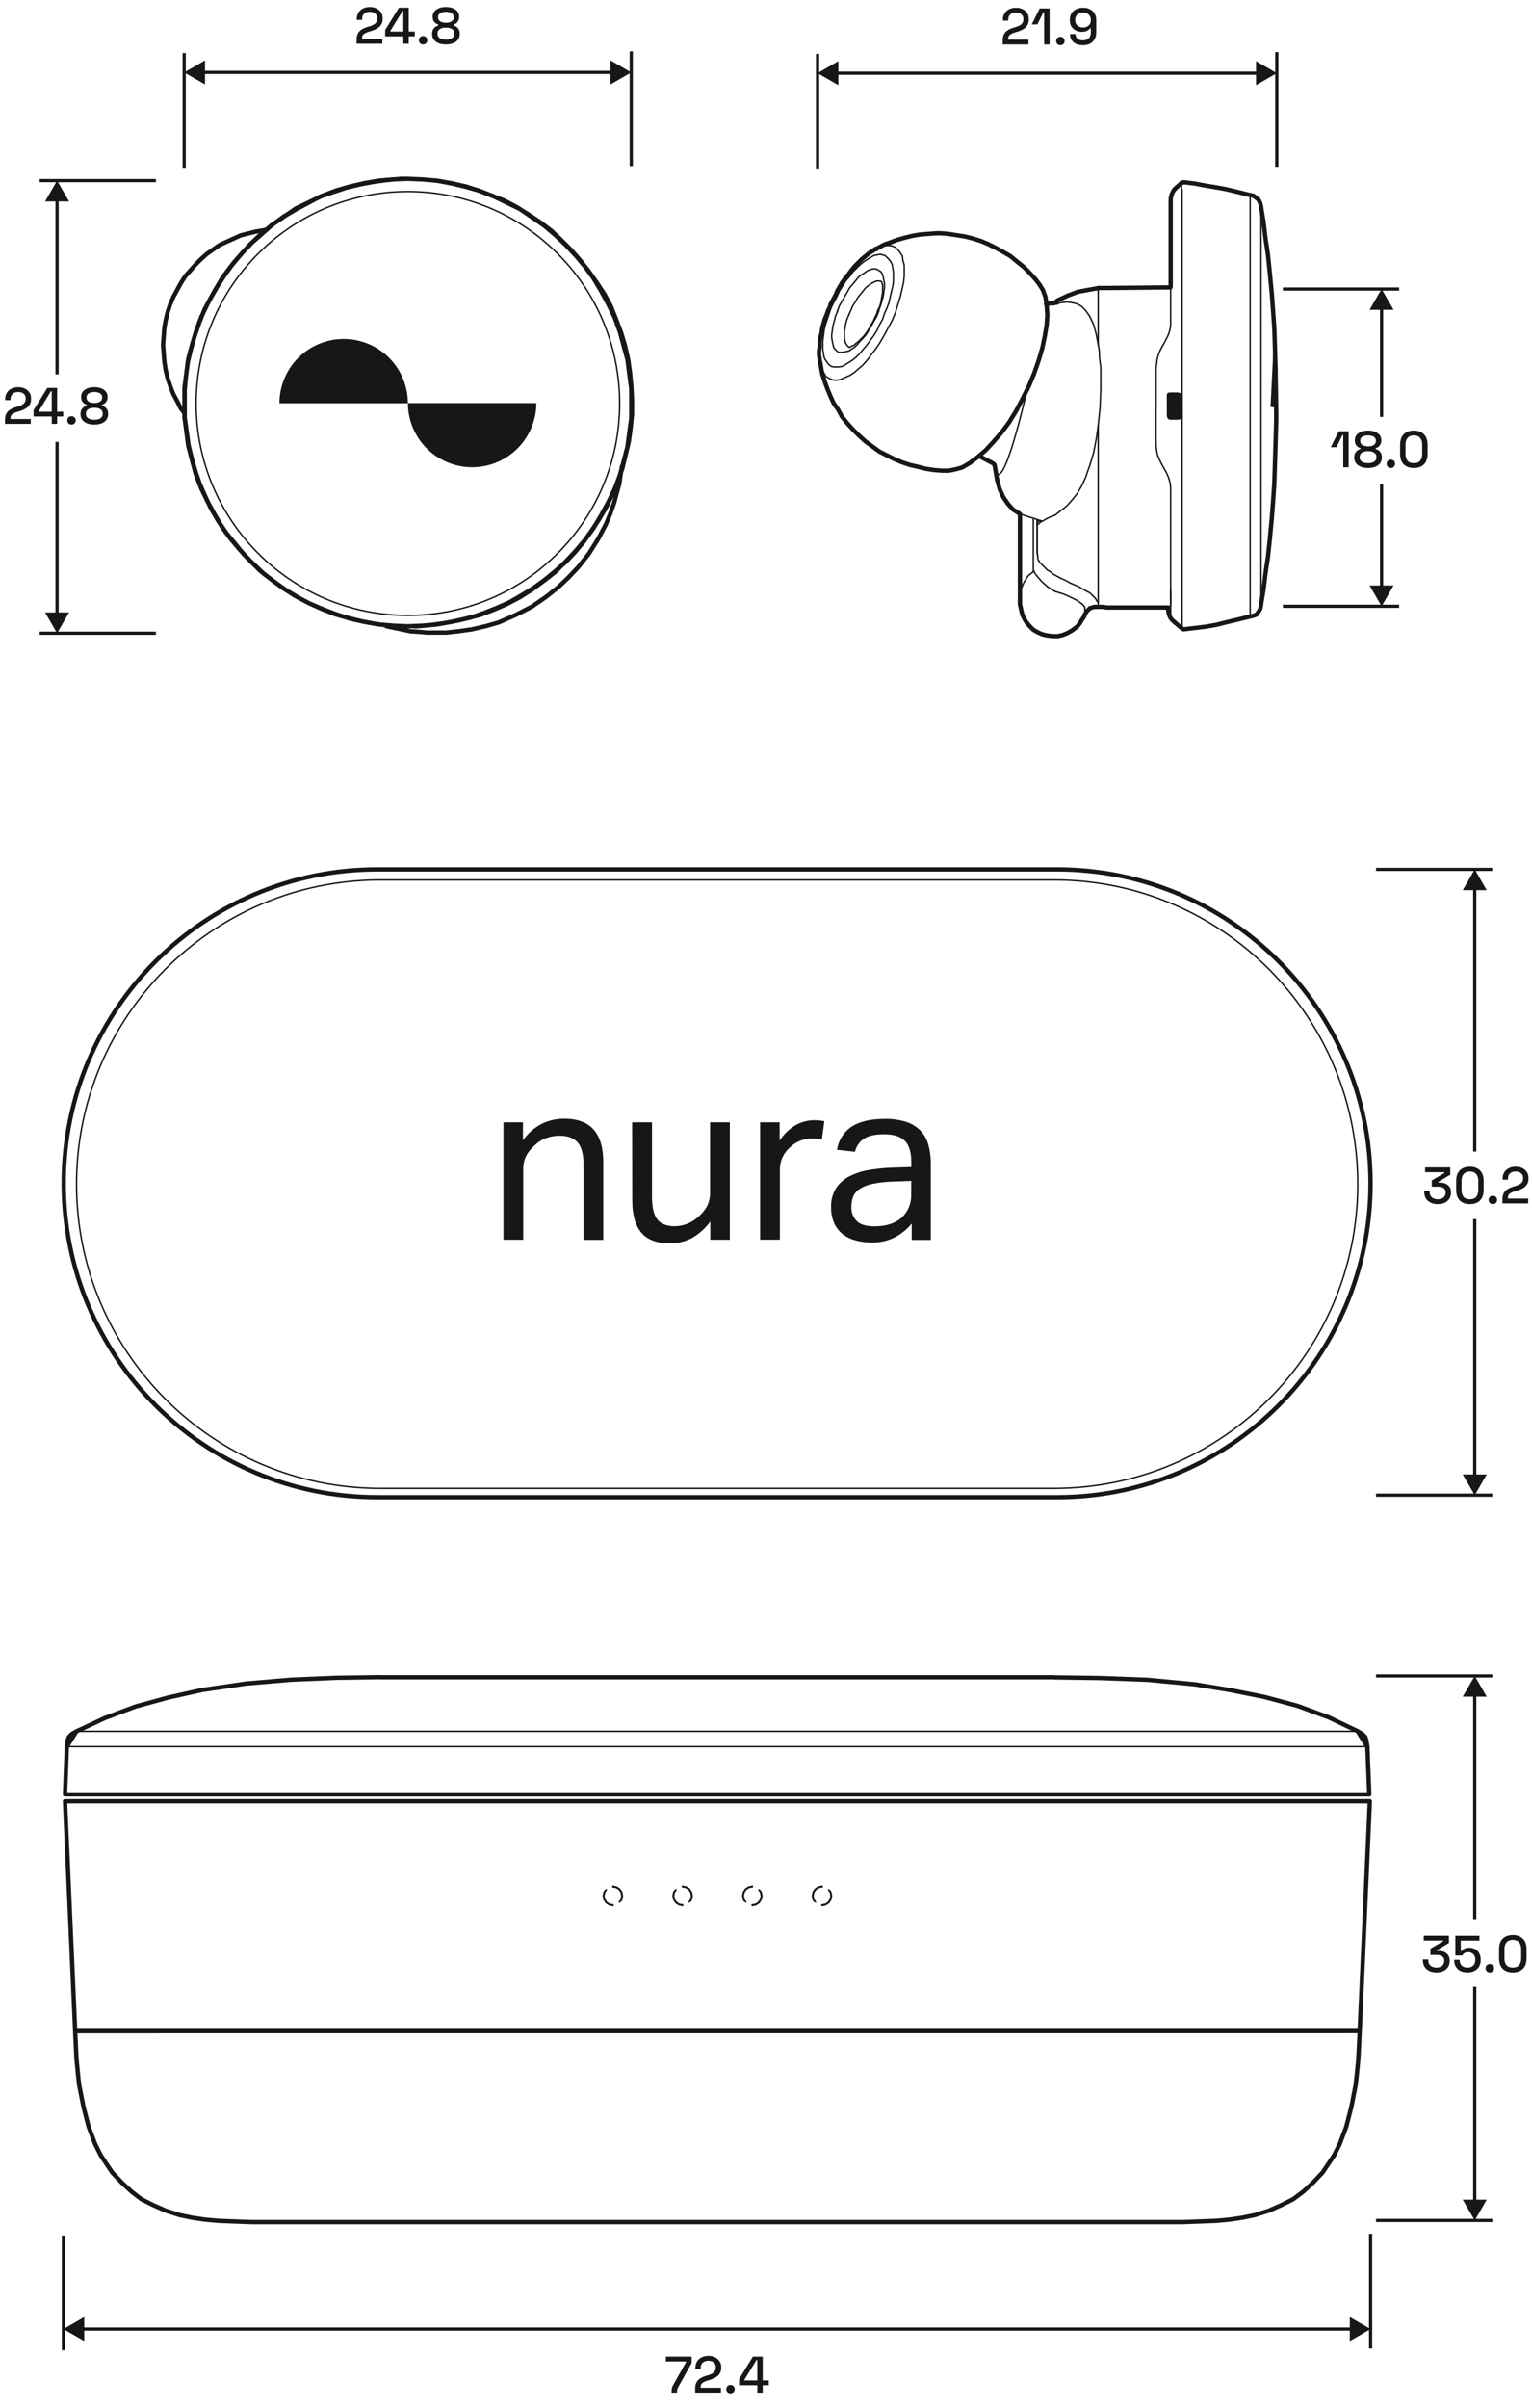 <svg fill="none" height="749" viewBox="0 0 477 749" width="477" xmlns="http://www.w3.org/2000/svg"><path d="m329.07 270.449h-211.58c-53.936 0-97.66 43.724-97.66 97.66v.01c0 53.936 43.724 97.66 97.66 97.66h211.58c53.936 0 97.66-43.724 97.66-97.66v-.01c0-53.936-43.724-97.66-97.66-97.66z" stroke="#171717" stroke-linecap="round" stroke-linejoin="round" stroke-width="1.35"/><path d="m328.11 273.72h-209.64c-52.268 0-94.64 42.371-94.64 94.64v.01c0 52.268 42.372 94.64 94.64 94.64h209.64c52.268 0 94.64-42.372 94.64-94.64v-.01c0-52.269-42.372-94.64-94.64-94.64z" stroke="#171717" stroke-linecap="round" stroke-linejoin="round" stroke-width=".45"/><path d="m156.76 349.13h6.07v5.58c1.531-2.178 3.57-3.949 5.94-5.16 2.138-1.025 4.479-1.554 6.85-1.55 4.153 0 7.227 1.13 9.22 3.39s2.993 5.593 3 10v24.31h-6.14v-23.15c0-3.387-.613-5.777-1.84-7.17-1.22-1.39-3.11-2.08-5.65-2.08-1.383.001-2.756.238-4.06.7-1.363.484-2.605 1.259-3.64 2.27-1.087.923-1.998 2.034-2.69 3.28-.661 1.401-.973 2.942-.91 4.49v21.62h-6.15z" fill="#171717"/><path d="m196.82 349.13h6.18v23c0 3.4.553 5.803 1.66 7.21s2.91 2.113 5.41 2.12c2.762-.019 5.413-1.092 7.41-3 1.089-.92 2.001-2.032 2.69-3.28.665-1.401.98-2.941.92-4.49v-21.56h6.15v36.53h-6.08v-5.66c-1.531 2.121-3.507 3.883-5.79 5.16-2.075 1.079-4.381 1.635-6.72 1.62-4.14 0-7.14-1.12-9-3.36s-2.79-5.593-2.79-10.06z" fill="#171717"/><path d="m236.67 349.13h6.08v5.65c1.234-1.894 2.878-3.487 4.81-4.66 1.769-1.066 3.795-1.629 5.86-1.63 1.09-.014 2.178.08 3.25.28l-.78 5.73c-.47-.09-.94-.18-1.41-.25-.513-.072-1.032-.105-1.55-.1-1.182.008-2.354.211-3.47.6-1.231.433-2.361 1.114-3.32 2-1.012.863-1.842 1.921-2.44 3.109-.606 1.281-.907 2.684-.88 4.101v21.69h-6.15z" fill="#171717"/><path d="m283.88 380.64c-1.399 1.674-3.094 3.078-5 4.139-2.327 1.223-4.933 1.82-7.56 1.731-1.706.014-3.406-.212-5.05-.671-1.456-.385-2.818-1.066-4-2-1.116-.926-2-2.1-2.58-3.43-.641-1.517-.954-3.153-.92-4.8-.098-2.14.456-4.261 1.59-6.08 1.073-1.569 2.533-2.833 4.24-3.67 1.89-.94 3.914-1.584 6-1.909 2.269-.383 4.561-.62 6.86-.711l6.29-.21v-1.41c0-3.113-.667-5.353-2-6.72-1.32-1.36-3.46-2.049-6.43-2.049s-5.07.489-6.43 1.449c-1.358.957-2.316 2.382-2.69 4l-5.58-.629c.218-1.488.754-2.912 1.57-4.174.816-1.263 1.893-2.336 3.16-3.147 2.5-1.533 5.893-2.296 10.18-2.29 2.264-.053 4.521.268 6.68.951 1.664.545 3.175 1.477 4.41 2.72 1.164 1.234 2.003 2.74 2.44 4.379.518 1.913.767 3.889.74 5.871v23.739h-5.93zm-.14-13.281-5.87.211c-2.091.048-4.172.285-6.22.709-1.386.273-2.713.787-3.92 1.52-.904.564-1.618 1.386-2.05 2.36-.416 1.033-.62 2.138-.6 3.25-.037.811.092 1.621.377 2.381.285.759.722 1.453 1.283 2.039 1.11 1.11 2.93 1.66 5.48 1.66 3.63 0 6.45-.89 8.48-2.68 1.01-.928 1.803-2.069 2.322-3.339.518-1.271.75-2.64.678-4.011z" fill="#171717"/><path d="m118.44 521.76h209.69m95.22 110.06-.4 8.51-.79 7.92-1.39 7.13-1.58 6.14-2 5.339-1.78 3.571-2 3-1.59 2.369-3 3.17-3 2.771-3.17 2.38-3.56 1.78-4 1.78-4.36 1.39-3.76.789-4 .601-4.16.389-4.95.2-5.54.201h-289.99l-5.74-.201-4.75-.2-4.16-.389-4-.601-3.76-.789-4.36-1.39-4-1.78-3.56-1.78-3.05-2.35-3-2.77-3-3.17-1.59-2.37-2-3-1.78-3.57-2-5.341-1.58-6.14-1.41-7.129-.79-7.921-.4-8.51zm0 0 3.16-71.48h-406.27l3.16 71.48zm-304.95-110.091-13.66.201-14.06.59-14 1.19-13.67 2-10.7 2.389-10.1 2.771-9.5 3.56-8.91 4.16m0 0-1.39.79-1 1-.41 1.38-.2 1.58zm399 0-9.11-4.361-9.7-3.56-10.3-2.769-10.89-2.181-10.89-1.779-14.65-1.391-14.68-.549-14.45-.201m-307.3 21.341-.59 15.05h406.09l-.59-15.05m-.03.2-.2-1.58-.39-1.39-1-1-1.39-.79z" stroke="#171717" stroke-linecap="round" stroke-linejoin="round" stroke-width="1.35"/><path d="m234.23 592.58v.1.08" stroke="#171717" stroke-dasharray="6.48 3.24" stroke-linecap="round" stroke-linejoin="round" stroke-width=".45"/><path d="m234.23 586.97v-.1-.08" stroke="#171717" stroke-dasharray="6.48 3.24" stroke-linecap="round" stroke-linejoin="round" stroke-width=".45"/><path d="m212.53 592.58v.1.08" stroke="#171717" stroke-dasharray="6.48 3.24" stroke-linecap="round" stroke-linejoin="round" stroke-width=".45"/><path d="m212.53 586.97v-.1-.08" stroke="#171717" stroke-dasharray="6.48 3.24" stroke-linecap="round" stroke-linejoin="round" stroke-width=".45"/><path d="m190.83 592.58v.1.08" stroke="#171717" stroke-dasharray="6.48 3.24" stroke-linecap="round" stroke-linejoin="round" stroke-width=".45"/><path d="m190.83 586.97v-.1-.08" stroke="#171717" stroke-dasharray="6.48 3.24" stroke-linecap="round" stroke-linejoin="round" stroke-width=".45"/><path d="m255.94 592.58v.1.08" stroke="#171717" stroke-dasharray="6.48 3.24" stroke-linecap="round" stroke-linejoin="round" stroke-width=".45"/><path d="m255.94 586.97v-.1-.08" stroke="#171717" stroke-dasharray="6.48 3.24" stroke-linecap="round" stroke-linejoin="round" stroke-width=".45"/><path d="m234.23 592.58 1.08-.21.91-.61.6-.91.22-1.07-.22-1.08-.6-.91-.91-.61-1.08-.21" stroke="#171717" stroke-dasharray="6.48 3.24" stroke-linecap="round" stroke-linejoin="round" stroke-width=".45"/><path d="m234.23 586.97-1.07.21-.91.61-.61.91-.21 1.08.21 1.07.61.91.91.61 1.07.22" stroke="#171717" stroke-dasharray="6.48 3.24" stroke-linecap="round" stroke-linejoin="round" stroke-width=".45"/><path d="m255.94 586.97-1.08.21-.91.61-.61.91-.21 1.08.21 1.07.61.91.91.61 1.08.22" stroke="#171717" stroke-dasharray="6.48 3.24" stroke-linecap="round" stroke-linejoin="round" stroke-width=".45"/><path d="m255.94 592.58 1.07-.21.91-.61.61-.91.21-1.07-.21-1.08-.61-.91-.91-.61-1.07-.21" stroke="#171717" stroke-dasharray="6.48 3.24" stroke-linecap="round" stroke-linejoin="round" stroke-width=".45"/><path d="m190.83 586.97 1.07.21.91.61.61.91.21 1.08-.21 1.07-.61.91-.91.61-1.07.22" stroke="#171717" stroke-dasharray="6.48 3.24" stroke-linecap="round" stroke-linejoin="round" stroke-width=".45"/><path d="m190.83 592.58-1.08-.21-.91-.61-.6-.91-.22-1.07.22-1.08.6-.91.91-.61 1.08-.21" stroke="#171717" stroke-dasharray="6.48 3.24" stroke-linecap="round" stroke-linejoin="round" stroke-width=".45"/><path d="m212.53 586.97 1.07.21.91.61.61.91.22 1.08-.22 1.07-.61.91-.91.61-1.07.22" stroke="#171717" stroke-dasharray="6.48 3.24" stroke-linecap="round" stroke-linejoin="round" stroke-width=".45"/><path d="m212.53 592.58-1.07-.21-.91-.61-.61-.91-.22-1.07.22-1.08.61-.91.91-.61 1.07-.21" stroke="#171717" stroke-dasharray="6.48 3.24" stroke-linecap="round" stroke-linejoin="round" stroke-width=".45"/><path d="m255.94 586.79-1.15.23-.96.64-.65.97-.23 1.14.23 1.15.65.97.96.64 1.15.23" stroke="#171717" stroke-dasharray="6.48 3.24" stroke-linecap="round" stroke-linejoin="round" stroke-width=".45"/><path d="m190.83 586.79 1.14.23.97.64.64.97.23 1.14-.23 1.15-.64.97-.97.64-1.14.23" stroke="#171717" stroke-dasharray="6.48 3.24" stroke-linecap="round" stroke-linejoin="round" stroke-width=".45"/><path d="m190.83 592.76-1.14-.23-.97-.64-.65-.98-.23-1.14.23-1.13.65-.97.97-.65 1.14-.23" stroke="#171717" stroke-dasharray="6.48 3.24" stroke-linecap="round" stroke-linejoin="round" stroke-width=".45"/><path d="m212.53 586.79 1.14.23.97.64.64.97.23 1.14-.23 1.15-.64.97-.97.64-1.14.23" stroke="#171717" stroke-dasharray="6.48 3.24" stroke-linecap="round" stroke-linejoin="round" stroke-width=".45"/><path d="m255.94 592.76 1.13-.23.97-.64.65-.98.23-1.14-.23-1.13-.64-.97-.97-.65-1.14-.23" stroke="#171717" stroke-dasharray="6.48 3.24" stroke-linecap="round" stroke-linejoin="round" stroke-width=".45"/><path d="m212.53 592.76-1.14-.23-.97-.64-.64-.98-.23-1.14.23-1.13.64-.97.97-.65 1.14-.23" stroke="#171717" stroke-dasharray="6.48 3.24" stroke-linecap="round" stroke-linejoin="round" stroke-width=".45"/><path d="m234.23 592.76 1.14-.23.97-.64.65-.98.23-1.14-.23-1.13-.65-.97-.96-.65-1.15-.23" stroke="#171717" stroke-dasharray="6.48 3.24" stroke-linecap="round" stroke-linejoin="round" stroke-width=".45"/><path d="m234.23 586.79-1.14.23-.97.64-.64.97-.23 1.14.23 1.15.64.97.97.64 1.14.23" stroke="#171717" stroke-dasharray="6.48 3.24" stroke-linecap="round" stroke-linejoin="round" stroke-width=".45"/><path d="m23.4 631.85h399.77" stroke="#171717" stroke-linecap="round" stroke-linejoin="round" stroke-width=".45"/><path d="m20.83 543.34h404.91" stroke="#171717" stroke-linecap="round" stroke-linejoin="round" stroke-width=".45"/><path d="m23.8 538.59h398.72" stroke="#171717" stroke-linecap="round" stroke-linejoin="round" stroke-width=".45"/><path d="m127.02 55.619-4.56.19-4.55.4-4.55.79-4.36 1-4.38 1.27-4.15 1.58-4.16 2-4.16 2-3.76 2.58-3.76 2.57-3.57 3-3.17 3-3.13 3.44-3 3.56-2.56 3.48-2.37 4-2.18 4-2 4.16-1.59 4.36-1.25 4.22-1.19 4.36-.6 4.55-.59 4.56v9.11l.59 4.35.6 4.56 1.19 4.55 1.18 4.36 1.59 4.15 2 4.16 2.18 4 2.37 4 2.58 3.57 3 3.56 3.16 3.37 3.17 3.16 3.57 2.78 3.76 2.77 3.76 2.37 4.16 2.18 4.16 1.78 4.15 1.59 4.36 1.38 4.36 1 4.55.8 4.55.39 4.56.2 4.55-.2 4.56-.39 4.55-.8 4.36-1 4.37-1.09 4.16-1.59 4.16-1.78 4.16-2.18 3.76-2.37 3.76-2.77 3.56-2.78 3.17-3.16 3.17-3.37 3-3.56 2.57-3.57 2.38-4 2.18-4 2-4.16 1.58-4.15 1.19-4.36 1.19-4.55.59-4.56.6-4.35v-9.11l-.6-4.56-.59-4.55-1.19-4.36-1.19-4.35-1.58-4.36-2-4.16-2.18-4-2.38-4-2.57-3.56-3-3.56-3.17-3.37-3.17-3-3.56-3-3.76-2.57-3.76-2.58-4.16-2-4.16-2-4.18-1.61-4.35-1.39-4.34-.99-4.55-.79-4.56-.4-4.55-.19h-2.18l-4.36.39-4.35.6-4.16.79-4.16 1-4.16 1.38-4 1.39-3.76 2-3.76 2-3.76 2.18-3.57 2.57-3.16 2.77-3.17 2.78-3 3.16-2.77 3.17-2.58 3.57-2.3 3.51-2.18 3.76-2 3.76-1.59 4-1.38 4-1.19 4.16-1 4.16-.56 4.27-.4 4.35v8.52l.59 4.15.6 4.36 1 4.16 1.19 4.16 1.38 4 1.78 4 1.79 3.76 2.17 3.69 2.38 3.56 2.77 3.37 2.77 3.37 3 3 3.17 3 3.33 2.55 3.58 2.53 3.57 2.18 3.76 2 4 1.78 4 1.59 4.16 1.19 4.15 1 4.16.79 4.36.59 4.35.2h1.19m-6.41-.04 3.76.79 3.76.79 3.17.2 2 .2h5.94l3.76-.4 4.16-.59 4.35-1 4.16-1.19 5.35-2.37 5-2.58 4.35-3 3.77-3 3.16-3 3.17-3.36 3.17-4 3-4.76 2.38-4.55 1.38-3.37 1.19-3.36.79-3 .79-2.77.4-3 .4-2.38m-64.77 49.74h.79l4.36-.4 4.16-.59 4.35-.79 4.16-1 4-1.39 4-1.58 4-1.78 3.76-2.18 3.57-2.18 3.56-2.57 3.37-2.78 3.16-2.77 3-3.17 2.78-3.36 2.37-3.37 2.38-3.56 2.18-3.76 1.78-3.77 1.78-4 1.39-4.15 1-4.16 1-4.16.59-4.36.4-4.15v-4.36l-.2-4.16-.4-4.35-.59-4.16-1-4.36-1.19-4-1.58-4.16-1.59-4-2-3.76-2.42-3.66-2.37-3.37-2.77-3.53-2.78-3.17-3-3-3.16-3-3.37-2.57-3.56-2.38-3.77-2.37-3.76-2-4-1.59-4-1.58-4.16-1.19-4.15-1-4.16-.79-1.19-.2" stroke="#171717" stroke-linecap="round" stroke-linejoin="round" stroke-width="1.35"/><path d="m107 105.449c-5.304 0-10.391 2.107-14.142 5.858-3.751 3.751-5.858 8.838-5.858 14.142h40c0-5.304-2.107-10.391-5.858-14.142s-8.838-5.858-14.142-5.858z" fill="#171717"/><path d="m147 145.349c5.296 0 10.375-2.1 14.124-5.84 3.75-3.74 5.863-8.814 5.876-14.11h-40c.013 5.296 2.126 10.37 5.876 14.11 3.749 3.74 8.828 5.84 14.124 5.84z" fill="#171717"/><path d="m127 191.45c36.412 0 65.93-29.518 65.93-65.93 0-36.412-29.518-65.93-65.93-65.93-36.412 0-65.93 29.518-65.93 65.93 0 36.412 29.518 65.93 65.93 65.93z" stroke="#171717" stroke-linecap="round" stroke-linejoin="round" stroke-width=".45"/><path d="m83.04 71.439-.99.2-2.37.4-2.38.59-2.38.6-2.17.99-2.18.99-2.18.99-1.98 1.38-1.98 1.39-1.78 1.58-1.78 1.78-1.59 1.79-1.58 1.78-1.39 2.18-1.18 2.17-1.19 2.18-.99 2.38-.79 2.37-.6 2.58-.4 2.369-.19 2.58-.2 2.57.2 2.58.19 2.57.4 2.57.6 2.58.79 2.37.99 2.58 1.19 2.18 1.18 2.37 1.19 1.49" stroke="#171717" stroke-linecap="round" stroke-linejoin="round" stroke-width="1.35"/><path d="m63 22.529h128.44" stroke="#171717" stroke-linecap="square" stroke-linejoin="round"/><path d="m63.83 26.27-6.48-3.74 6.48-3.74z" fill="#171717"/><path d="m190.07 26.27 6.48-3.74-6.48-3.74z" fill="#171717"/><path d="m111.034 13.6v-1.264c0-.779.133-1.419.4-1.92.266-.501.645-.907 1.136-1.216.501-.32 1.104-.587 1.808-.8l.976-.304c.437-.139.81-.309 1.12-.512.32-.203.565-.453.736-.752.17-.309.256-.667.256-1.072v-.064c0-.629-.214-1.12-.64-1.472-.427-.363-.987-.544-1.68-.544-.715 0-1.296.192-1.744.576-.438.384-.656.949-.656 1.696v.256h-1.664v-.24c0-.811.176-1.493.528-2.048.352-.565.837-.997 1.456-1.296.618-.299 1.312-.448 2.08-.448s1.45.144 2.048.432c.608.288 1.082.693 1.424 1.216.352.523.528 1.136.528 1.84v.144c0 .725-.144 1.328-.432 1.808s-.688.875-1.2 1.184c-.502.309-1.083.571-1.744.784l-.944.288c-.502.149-.907.315-1.216.496-.299.171-.523.379-.672.624-.139.245-.208.56-.208.944v.16h6.32v1.504zm14.547 0v-2.288h-5.664v-1.952l4.288-6.96h3.056v7.424h1.888v1.488h-1.888v2.288zm-4.032-3.776h4.032v-6.368h-.256l-3.776 6.144zm10.19 4c-.373 0-.688-.123-.944-.368-.245-.245-.368-.56-.368-.944s.123-.693.368-.928c.256-.245.571-.368.944-.368.374 0 .683.123.928.368.256.245.384.555.384.928 0 .384-.128.699-.384.944-.245.245-.554.368-.928.368zm7.11 0c-.864 0-1.621-.128-2.272-.384-.64-.256-1.141-.624-1.504-1.104-.352-.491-.528-1.061-.528-1.712v-.176c0-.533.101-.971.304-1.312.213-.352.469-.624.768-.816.309-.203.597-.336.864-.4v-.256c-.267-.075-.539-.208-.816-.4-.277-.203-.507-.464-.688-.784-.171-.331-.256-.725-.256-1.184v-.176c0-.597.171-1.115.512-1.552.352-.437.837-.779 1.456-1.024s1.339-.368 2.16-.368c.811 0 1.525.123 2.144.368s1.099.587 1.44 1.024c.352.437.528.955.528 1.552v.176c0 .459-.091.853-.272 1.184-.171.32-.389.581-.656.784-.267.192-.539.325-.816.4v.256c.277.064.565.197.864.4.299.192.549.464.752.816.203.341.304.779.304 1.312v.176c0 .651-.181 1.221-.544 1.712-.352.48-.853.848-1.504 1.104-.64.256-1.387.384-2.24.384zm0-1.504c.811 0 1.445-.155 1.904-.464.469-.32.704-.763.704-1.328v-.128c0-.576-.229-1.019-.688-1.328-.448-.32-1.088-.48-1.92-.48s-1.477.16-1.936.48c-.459.309-.688.752-.688 1.328v.128c0 .565.229 1.008.688 1.328.469.309 1.115.464 1.936.464zm0-5.232c.757 0 1.349-.144 1.776-.432.437-.288.656-.693.656-1.216v-.128c0-.523-.219-.923-.656-1.2-.437-.288-1.029-.432-1.776-.432-.757 0-1.355.144-1.792.432-.437.277-.656.677-.656 1.2v.128c0 .523.213.928.64 1.216.437.288 1.04.432 1.808.432z" fill="#171717"/><path d="m57.35 17.02v34.67" stroke="#171717" stroke-linecap="square" stroke-linejoin="round"/><path d="m17.77 137.97v53.64" stroke="#171717" stroke-linecap="square" stroke-linejoin="round"/><path d="m14.03 190.52 3.74 6.47 3.74-6.47z" fill="#171717"/><path d="m17.77 61.58v54.39" stroke="#171717" stroke-linecap="square" stroke-linejoin="round"/><path d="m14.03 62.669 3.74-6.48 3.74 6.48z" fill="#171717"/><path d="m1.564 131.859v-1.264c0-.778.133-1.418.4-1.92.267-.501.645-.906 1.136-1.216.501-.32 1.104-.586 1.808-.8l.976-.304c.437-.138.811-.309 1.12-.512.32-.202.565-.453.736-.752.171-.309.256-.666.256-1.072v-.064c0-.629-.213-1.12-.64-1.472-.427-.362-.987-.544-1.68-.544-.715 0-1.296.192-1.744.576-.437.384-.656.95-.656 1.696v.256h-1.664v-.24c0-.81.176-1.493.528-2.048.352-.565.837-.997 1.456-1.296.619-.298 1.312-.448 2.08-.448s1.451.144 2.048.432c.608.288 1.083.694 1.424 1.216.352.523.528 1.136.528 1.84v.144c0 .726-.144 1.328-.432 1.808s-.688.875-1.2 1.184c-.501.31-1.083.571-1.744.784l-.944.288c-.501.15-.907.315-1.216.496-.299.171-.523.379-.672.624-.139.246-.208.56-.208.944v.16h6.32v1.504zm14.548 0v-2.288h-5.664v-1.952l4.288-6.96h3.056v7.424h1.888v1.488h-1.888v2.288zm-4.032-3.776h4.032v-6.368h-.256l-3.776 6.144zm10.19 4c-.373 0-.688-.122-.944-.368-.245-.245-.368-.56-.368-.944s.123-.693.368-.928c.256-.245.571-.368.944-.368.373 0 .683.123.928.368.256.246.384.555.384.928 0 .384-.128.699-.384.944-.245.246-.555.368-.928.368zm7.11 0c-.864 0-1.621-.128-2.272-.384-.64-.256-1.141-.624-1.504-1.104-.352-.49-.528-1.061-.528-1.712v-.176c0-.533.101-.97.304-1.312.213-.352.469-.624.768-.816.309-.202.597-.336.864-.4v-.256c-.267-.074-.539-.208-.816-.4-.277-.202-.507-.464-.688-.784-.171-.33-.256-.725-.256-1.184v-.176c0-.597.171-1.114.512-1.552.352-.437.837-.778 1.456-1.024.619-.245 1.339-.368 2.16-.368.811 0 1.525.123 2.144.368.619.246 1.099.587 1.44 1.024.352.438.528.955.528 1.552v.176c0 .459-.091.854-.272 1.184-.171.32-.389.582-.656.784-.267.192-.539.326-.816.4v.256c.277.064.565.198.864.4.299.192.549.464.752.816.203.342.304.779.304 1.312v.176c0 .651-.181 1.222-.544 1.712-.352.48-.853.848-1.504 1.104-.64.256-1.387.384-2.24.384zm0-1.504c.811 0 1.445-.154 1.904-.464.469-.32.704-.762.704-1.328v-.128c0-.576-.229-1.018-.688-1.328-.448-.32-1.088-.48-1.92-.48s-1.477.16-1.936.48c-.459.31-.688.752-.688 1.328v.128c0 .566.229 1.008.688 1.328.469.31 1.115.464 1.936.464zm0-5.232c.757 0 1.349-.144 1.776-.432.437-.288.656-.693.656-1.216v-.128c0-.522-.219-.922-.656-1.2-.437-.288-1.029-.432-1.776-.432-.757 0-1.355.144-1.792.432-.437.278-.656.678-.656 1.2v.128c0 .523.213.928.64 1.216.437.288 1.04.432 1.808.432z" fill="#171717"/><path d="m12.84 56.19h35.2" stroke="#171717" stroke-linecap="square" stroke-linejoin="round"/><path d="m12.84 196.989h35.2" stroke="#171717" stroke-linecap="square" stroke-linejoin="round"/><path d="m196.55 16.489v34.68" stroke="#171717" stroke-linecap="square" stroke-linejoin="round"/><path d="m25.13 724.529h396.24" stroke="#171717" stroke-linecap="square" stroke-linejoin="round"/><path d="m26.23 728.27-6.48-3.74 6.48-3.74z" fill="#171717"/><path d="m420.27 728.27 6.48-3.74-6.48-3.74z" fill="#171717"/><path d="m209.111 744.3v-.4c0-.406.032-.742.096-1.008.064-.278.197-.598.4-.96l4-7.12v-.208h-6.288v-1.504h8.032v1.984l-4.208 7.552c-.128.234-.219.448-.272.64-.054.181-.08.41-.08.688v.336zm7.34 0v-1.264c0-.779.133-1.419.4-1.92.267-.502.645-.907 1.136-1.216.501-.32 1.104-.587 1.808-.8l.976-.304c.437-.139.811-.31 1.12-.512.32-.203.565-.454.736-.752.171-.31.256-.667.256-1.072v-.064c0-.63-.213-1.12-.64-1.472-.427-.363-.987-.544-1.68-.544-.715 0-1.296.192-1.744.576-.437.384-.656.949-.656 1.696v.256h-1.664v-.24c0-.811.176-1.494.528-2.048.352-.566.837-.998 1.456-1.296.619-.299 1.312-.448 2.08-.448s1.451.144 2.048.432c.608.288 1.083.693 1.424 1.216.352.522.528 1.136.528 1.84v.144c0 .725-.144 1.328-.432 1.808s-.688.874-1.2 1.184c-.501.309-1.083.57-1.744.784l-.944.288c-.501.149-.907.314-1.216.496-.299.17-.523.378-.672.624-.139.245-.208.56-.208.944v.16h6.32v1.504zm11.002.224c-.373 0-.688-.123-.944-.368-.245-.246-.368-.56-.368-.944s.123-.694.368-.928c.256-.246.571-.368.944-.368.374 0 .683.122.928.368.256.245.384.554.384.928 0 .384-.128.698-.384.944-.245.245-.554.368-.928.368zm8.342-.224v-2.288h-5.664v-1.952l4.288-6.96h3.056v7.424h1.888v1.488h-1.888v2.288zm-4.032-3.776h4.032v-6.368h-.256l-3.776 6.144z" fill="#171717"/><g stroke="#171717" stroke-linejoin="round"><path d="m19.75 695.92v34.68" stroke-linecap="square"/><path d="m426.75 695.399v34.67" stroke-linecap="square"/><path d="m272.63 77.52.2-.2 1.98-.79 1.78-.2" stroke-linecap="round" stroke-width=".45"/><path d="m260.15 118.3-.98-.19-.99-.4-.99-.59-.6-.99-.59-1.19-.6-1.39v-.79" stroke-linecap="round" stroke-width=".45"/><path d="m274.41 87.61-.4-.19h-.59-.59l-.79.39-.8.4-.79.59-.99.79-.79.99-.79.99-.8.99-.79 1.39-.79 1.19-.59 1.38-.6 1.39" stroke-linecap="round" stroke-width=".45"/><path d="m273.22 96.72h.2.2" stroke-linecap="round" stroke-width=".45"/><path d="m264.31 97.909-.59 1.39-.4 1.38-.19 1.19-.2 1.19v1.19.99l.2.99.19.59.4.59.59.6h.2" stroke-linecap="round" stroke-width=".45"/><path d="m291.44 72.569-2.57.19-2.58.4-2.57.4-2.38.79-2.57.79-2.18 1.19" stroke-linecap="round" stroke-width=".45"/><path d="m321.73 161.47v1.78 3.37 2.97 2.57 2.38 1.78 1.38.2" stroke-linecap="round" stroke-width=".45"/><path d="m337.77 189.39v.99.59.2" stroke-linecap="round" stroke-width=".45"/><path d="m341.93 188.789v-.39-.99" stroke-linecap="round" stroke-width=".45"/><path d="m341.93 107.219-.6-3.17-.79-2.97-1.18-2.58-1.39-1.98-1.19-1.18-1.39-.8-1.58-.39-1.58-.2-1.98.2-.6.2" stroke-linecap="round" stroke-width=".45"/><path d="m324.31 162.06h-.6-.2l-.19.2h-.2l-.2.4v.19" stroke-linecap="round" stroke-width=".45"/><path d="m341.93 89.79v.2.79 1.19 1.78 2.18 2.57 2.78 2.97 2.97" stroke-linecap="round" stroke-width=".45"/><path d="m260.35 114.15h-.79l-.79-.2-.79-.6-.4-.59-.59-.79-.4-.79-.2-1.19-.2-1.19v-1.39-1.38l.2-1.59.2-1.58.4-1.78.59-1.78.6-1.79.59-1.78.79-1.58.99-1.78.79-1.79.99-1.58.99-1.58 1.19-1.39.99-1.39 1.19-1.18 1.19-1.19.99-.79 1.19-.8.99-.59.99-.59.98-.2.99-.2" stroke-linecap="round" stroke-width=".45"/><path d="m260.75 96.92-.6 1.39-.39 1.58-.4 1.39-.19 1.38-.2 1.39v1.19l.2.99.19.99.2.79.4.59.59.6.59.39h.6.79l.79-.2.99-.19.8-.6.99-.59.98-.99.8-.99.99-.99.99-1.19.79-1.39.79-1.38.79-1.39.79-1.38.6-1.59" stroke-linecap="round" stroke-width=".45"/><path d="m260.75 96.92v-.2" stroke-linecap="round" stroke-width=".45"/><path d="m273.62 96.519.59-1.58.4-1.39.39-1.38.2-1.39.2-1.38v-1.19l-.2-.99-.2-.99-.19-.79-.4-.8-.59-.39-.6-.4-.59-.2h-.79l-.79.2-.99.4-.8.59-.99.6-.99.79-.79.99-.99 1.19-.99 1.18-.79 1.39-.79 1.39-.8 1.38-.79 1.39-.59 1.58" stroke-linecap="round" stroke-width=".45"/><path d="m273.62 96.519v.2" stroke-linecap="round" stroke-width=".45"/><path d="m274.01 79.1.8.2.79.2.59.59.6.59.59.8.4.79.2 1.19.19 1.18v1.39 1.39l-.19 1.58-.4 1.58-.4 1.79-.39 1.78-.6 1.58-.79 1.78-.59 1.79-.99 1.78-.8 1.78-.98 1.58-1.19 1.59-.99 1.38-1.19 1.39-.99 1.19-1.19 1.19-.99.79-1.19.79-.99.59-.99.6-.99.2h-.99" stroke-linecap="round" stroke-width=".45"/><path d="m323.71 88.6.99 1.59.8 2.18.39 2.57.2 2.97-.2 3.17-.59 3.56-.8 3.76-1.18 3.96-1.39 3.96-1.58 3.77-1.98 3.96-1.98 3.76-2.18 3.56-2.38 3.17-2.57 2.97-2.38 2.57-2.57 2.18-2.38 1.78-2.37 1.39-2.18.59-1.98.4" stroke-linecap="round" stroke-width="1.35"/><path d="m291.64 72.569h-.2" stroke-linecap="round" stroke-width=".45"/><path d="m276.59 76.33 1.19.2.99.39.99.99.59.79.59.99.2 1.39.4 1.39v1.78 1.58l-.2 1.98-.4 1.78-.59 2.58-.79 2.57-.79 2.58-.99 2.37-1.39 2.58-1.39 2.57-1.18 1.98-1.19 1.78-1.39 1.78-1.18 1.59-1.39 1.58-1.39 1.19-1.38 1.19-1.19.79-1.78.79-1.39.6-1.39.19" stroke-linecap="round" stroke-width=".45"/><path d="m397.37 125.829v-.2-.4-.39-.4" stroke-linecap="round" stroke-width=".45"/><path d="m397.37 122.26v1.19.99" stroke-linecap="round" stroke-width=".45"/><path d="m392.62 188.2.79-4.75.59-4.95.8-5.35.59-5.54.59-6.34.4-5.15.39-5.74.2-6.34.2-6.53.2-7.33" stroke-linecap="round" stroke-width="1.35"/><path d="m392.62 64.25.79 4.75.59 5 .8 5.35.59 5.74.59 6.14.4 5.34.4 5.75.19 6.13.2 6.74v1c0 2 .2 10.49.2 14.05v-2" stroke-linecap="round" stroke-width="1.35"/><path d="m397.37 126.619v.2.39.4.59" stroke-linecap="round" stroke-width=".45"/><path d="m389.25 191.759.99-.2.99-.39.59-.79.6-.99.2-1.19" stroke-linecap="round" stroke-width="1.35"/><path d="m392.62 188.2v-.2-.2-.59-.6-.79-1.19-1.18-1.39-1.58-1.79-1.98-1.98-2.37-2.38-2.37-2.78-2.77-2.77-3.17-2.97-3.17-3.36-3.17-3.37-3.36-3.57-3.36-3.57-3.36-3.57-3.36-3.37-3.36-3.37-3.17-3.36-2.97-2.97-2.97-2.78-2.57-2.57-2.38-2.18-2.18-1.98-1.78-1.58-1.39-1.19-.99-.99-.59-.59-.2-.2" stroke-linecap="round" stroke-width=".45"/><path d="m389.25 60.69.99.19.79.6.79.59.6 1.19.2.99" stroke-linecap="round" stroke-width="1.35"/><path d="m368.06 195.52v-.39-.4-.79-.79-.99-1.19-1.39-1.58-1.78-1.98-1.98-2.38-2.37-2.58-2.57-2.77-2.97-2.97-3.17-3.17-3.37-3.36-3.37-3.56-3.57-3.56-7.72" stroke-linecap="round" stroke-width=".45"/><path d="m368.06 129.85v-13.72-3.77-3.36-3.57-3.56-3.37-3.16-3.37-3.17-2.97-2.77-2.97-2.57-2.58-2.37-2.18-2.18-1.78-1.78-1.59-1.38-1.19-1.19l-.19-.79v-.6-.59-.2-.2" stroke-linecap="round" stroke-width=".45"/><path d="m389.25 191.759v-.39-.4-.59-.99-.99-1.19-1.39-1.58-1.78-1.98-1.98-2.18-2.38-2.57-2.58-2.77-2.97-2.97-3.17-3.16-3.17-3.37-3.36-3.57-3.36-3.57-3.56-3.57-3.56-3.56-3.37-3.56-3.37-3.56-3.17-3.369-3.17-3.16-2.97-2.78-2.77-2.77-2.38-2.37-2.38-1.98-1.98-1.58-1.59-1.58-1.19-.99-.79-.79-.4-.39" stroke-linecap="round" stroke-width=".45"/><path d="m368.86 56.73 3.16.39 3.17.6 3.57.59 3.17.59 3.36.8 3.96.99" stroke-linecap="round" stroke-width="1.35"/><path d="m341.14 186.219-.4-.399-.59-.591" stroke-linecap="round" stroke-width=".45"/><path d="m341.93 187.41-.4-.4-.39-.79" stroke-linecap="round" stroke-width=".45"/><path d="m364.5 187.8v-.39-1.19-1.59" stroke-linecap="round" stroke-width=".45"/><path d="m337.77 189.39v-.4l-.2-.4" stroke-linecap="round" stroke-width=".45"/><path d="m336.78 187.8.79.79" stroke-linecap="round" stroke-width=".45"/><path d="m321.93 177.699.4.8.79.99 1.19 1.38 1.78 1.59" stroke-linecap="round" stroke-width=".45"/><path d="m326.09 182.46 1.39.99 1.18.59" stroke-linecap="round" stroke-width=".45"/><path d="m328.66 184.04 2.58.79 2.18.99 1.97.99 1.39.99" stroke-linecap="round" stroke-width=".45"/><path d="m364.5 186.219v-.2-.99-1.58" stroke-linecap="round" stroke-width=".45"/><path d="m322.92 170.179v.79.79.4.2-.4-.59-.6-.99-.99-1.38-1.39-1.58-1.78-.8" stroke-linecap="round" stroke-width=".45"/><path d="m322.92 161.859v.8.39" stroke-linecap="round" stroke-width=".45"/><path d="m342.72 121.08v-.99-1.19-1.39-1.58-1.78l-.2-1.39-.2-1.58v-1.59l-.19-1.38-.2-.99" stroke-linecap="round" stroke-width=".45"/><path d="m328.46 160.279 1.79-1.39 1.98-1.58 1.58-1.78 1.58-1.98 1.39-2.38 1.19-2.57 1.39-3.96 1.18-3.96.79-4.16.6-4.16" stroke-linecap="round" stroke-width=".45"/><path d="m322.92 163.049h.4l.59-.59.79-.4.99-.59 1.19-.6 1.58-.59" stroke-linecap="round" stroke-width=".45"/><path d="m322.92 163.05v2.18 1.98 1.58 1.39" stroke-linecap="round" stroke-width=".45"/><path d="m322.92 170.18v1.58l.2 1.39" stroke-linecap="round" stroke-width=".45"/><path d="m323.12 173.149v.59l.2.6" stroke-linecap="round" stroke-width=".45"/><path d="m328.07 178.69-.99-.79-.99-.59-.79-.79-.6-.6-.59-.59-.4-.4-.2-.39-.19-.2" stroke-linecap="round" stroke-width=".45"/><path d="m330.25 179.879-2.18-1.19" stroke-linecap="round" stroke-width=".45"/><path d="m340.15 185.23-.79-.79-1.19-.6-.99-.59-1.39-.79-1.39-.6-1.38-.59-1.39-.79-1.38-.6" stroke-linecap="round" stroke-width=".45"/><path d="m341.93 187.409v-4.16-2.38-2.57-2.97-2.97-3.17-3.17-3.56-4.75-4.95-4.95-5.15-5.15-5.15" stroke-linecap="round" stroke-width=".45"/><path d="m342.72 121.08-.2 5.54-.59 5.74" stroke-linecap="round" stroke-width=".45"/><path d="m364.5 188.199v.2" stroke-linecap="round" stroke-width=".45"/><path d="m364.5 188.199v.2" stroke-linecap="round" stroke-width=".45"/><path d="m365.69 58.899c-.685.924-1.098 2.023-1.19 3.17v27.14" stroke-linecap="round" stroke-width="1.35"/><path d="m361.93 107.609-.6 1.19-.59 1.39-.4 1.38-.2 1.59-.19 1.38v1.39" stroke-linecap="round" stroke-width=".45"/><path d="m359.95 115.93v1.19 1.38 1.19 1.39 1.38 1.19 1.39 1.18" stroke-linecap="round" stroke-width=".45"/><path d="m364.5 191.759v-39.6c0-3.17-1.43-5.32-2.57-7.32l-1-2c-.82-1.64-1-3.72-1-6.34v-10.3" stroke-linecap="round" stroke-width=".45"/></g><path d="m365.1 122.07h1.38c.222-.02.445.007.657.077.211.07.406.182.573.33.166.148.301.328.396.53.094.201.147.42.154.643v5.15c0 1.83-1.19 1.78-1.78 1.78h-2c-1.19 0-1.19-1.08-1.19-1.78v-5.15c0-.75-.17-1.58 1-1.58h.8" fill="#171717"/><path d="m317.57 159.879-2.17-1.38-1.59-1.78-1.38-1.98-1.19-2.58-.79-2.97" stroke="#171717" stroke-linecap="round" stroke-linejoin="round" stroke-width="1.35"/><path d="m324.31 162.06-6.73-2.18" stroke="#171717" stroke-linecap="round" stroke-linejoin="round" stroke-width=".45"/><path d="m329.06 94.149-3.37.39" stroke="#171717" stroke-linecap="round" stroke-linejoin="round" stroke-width="1.35"/><path d="m272.83 77.519h-.2-.2l-.2.19-.59.4-.99.59-1.19.99-1.19.99-.99.99-1.18 1.19-.99 1.19-.99 1.39-.99 1.18-1 1.39-.79 1.39-.59.99-.4.99-.79 1.58" stroke="#171717" stroke-linecap="round" stroke-linejoin="round" stroke-width="1.35"/><path d="m259.56 92.96-.99 1.78-.2.79-.59 1.19-.4 1.19-.59 1.39-.4 1.38-.39 1.39-.2 1.58-.4 1.39-.19 1.38v1.39l-.2 1.39v1.18l.2 1.39v.59l.19.4v.2" stroke="#171717" stroke-linecap="round" stroke-linejoin="round" stroke-width="1.35"/><path d="m291.64 72.569-2.58.19-2.57.2-2.38.4-2.37.59-2.18.6-2.18.79-2.18.79-2.18 1.19h-.19" stroke="#171717" stroke-linecap="round" stroke-linejoin="round" stroke-width="1.35"/><path d="m255.4 112.76.2 1.19.4 2.37.79 2.38.79 2.18.99 2.37.99 2.18 1.39 1.98 1.18 2.18 1.59 1.98 1.78 1.98 1.98 1.98 1.98 1.78 2.18 1.59 2.18 1.58 2.37 1.19 2.38 1.19 2.37.99 2.38.79 2.57.59 2.38.6 2.58.39 2.57.2h1.58" stroke="#171717" stroke-linecap="round" stroke-linejoin="round" stroke-width="1.35"/><path d="m274.41 87.609.2.2v.4l.2.39v.6.79.99l-.2.99-.2 1.19-.2 1.19-.39 1.18-.6 1.19" stroke="#171717" stroke-linecap="round" stroke-linejoin="round" stroke-width=".45"/><path d="m273.22 96.72-.2.79-.59 1.19-.59 1.39-.79 1.19-.6 1.18-.79 1.19-.79.99-.8.79-.79.8-.79.59-.59.59-.6.2-.39.2-.4.2h-.2" stroke="#171717" stroke-linecap="round" stroke-linejoin="round" stroke-width=".45"/><path d="m295 146.42h.4" stroke="#171717" stroke-linecap="round" stroke-linejoin="round" stroke-width=".45"/><path d="m323.71 88.599-1.19-1.58-1.78-1.98-1.98-1.98-1.98-1.58-2.17-1.79-2.38-1.38-2.18-1.19-2.37-1.19-2.38-.99-2.57-.79-2.38-.59-2.58-.4-2.57-.4-2.38-.19h-1.18" stroke="#171717" stroke-linecap="round" stroke-linejoin="round" stroke-width="1.35"/><path d="m365.69 193.54 2.38 2c.101.102.228.174.367.209s.286.032.423-.009l3.17-.39 3.36-.4 3.37-.59 3.17-.8 3.36-.79 4-1" stroke="#171717" stroke-linecap="round" stroke-linejoin="round" stroke-width="1.35"/><path d="m367.87 56.92-2.18 1.98" stroke="#171717" stroke-linecap="round" stroke-linejoin="round" stroke-width="1.35"/><path d="m368.86 56.73h-.2-.2-.2l-.2.19h-.19" stroke="#171717" stroke-linecap="round" stroke-linejoin="round" stroke-width="1.35"/><path d="m337.77 191.17.6-.99.99-.99 1.38-.4h1.19" stroke="#171717" stroke-linecap="round" stroke-linejoin="round" stroke-width="1.35"/><path d="m317.57 188 .4 1.78.4 1.59.59 1.18.6.99.79.99.59.6.79.79 1.39.79 1.38.6 1.59.39 1.78.2h1.58l1.59-.4 1.39-.59 1.38-.79.79-.6.79-.59.8-.99.59-.99.79-1.19.2-.59" stroke="#171717" stroke-linecap="round" stroke-linejoin="round" stroke-width="1.35"/><path d="m317.57 160.08v.6 2.77 2.77 2.38 1.98 1.98 1.38 1.39 1.38 1.59 1.78 1.58 1.79 1.38 1.39.99.59" stroke="#171717" stroke-linecap="round" stroke-linejoin="round" stroke-width="1.35"/><path d="m341.93 188.79h.2.39" stroke="#171717" stroke-linecap="round" stroke-linejoin="round" stroke-width=".45"/><path d="m342.52 188.79h.79l1.39.2" stroke="#171717" stroke-linecap="round" stroke-linejoin="round" stroke-width="1.35"/><path d="m363.31 188.989h.4.2l.39-.4.2-.19" stroke="#171717" stroke-linecap="round" stroke-linejoin="round" stroke-width=".45"/><path d="m344.5 188.989h19.01" stroke="#171717" stroke-linecap="round" stroke-linejoin="round" stroke-width="1.35"/><path d="m321.93 177.699-1.78 1.39-1.39 2.18-.99 2.37v1.79" stroke="#171717" stroke-linecap="round" stroke-linejoin="round" stroke-width=".45"/><path d="m342.13 89.59-3.37.6-3.17.59-3.16 1.19-2.98 1.39-1.38.99h-.2" stroke="#171717" stroke-linecap="round" stroke-linejoin="round" stroke-width="1.35"/><path d="m322.92 162.85v.2" stroke="#171717" stroke-linecap="round" stroke-linejoin="round" stroke-width=".45"/><path d="m344.5 89.59h-2.57" stroke="#171717" stroke-linecap="round" stroke-linejoin="round" stroke-width="1.35"/><path d="m364.4 89.399-19.9.19" stroke="#171717" stroke-linecap="round" stroke-linejoin="round" stroke-width="1.35"/><path d="m310.45 149.189-.79-4.55c-.08-.41-1.48-1-2.58-1.59l-2.18-1.18" stroke="#171717" stroke-linecap="round" stroke-linejoin="round" stroke-width="1.35"/><path d="m310.05 146.82c2.24 5 7.53-16 9.8-25.74" stroke="#171717" stroke-linecap="round" stroke-linejoin="round" stroke-width=".45"/><path d="m363.71 189c0 3.27 1.47 4 2 4.55" stroke="#171717" stroke-linecap="round" stroke-linejoin="round" stroke-width="1.35"/><path d="m396.58 106.62c.92-1.94.79 18.87.79 20 0 .2-1.78 0-1.78 0" fill="#171717"/><path d="m364.5 89.21v10.88c.061 1.743-.35 3.471-1.19 5l-.79 1.58-.59 1" stroke="#171717" stroke-linecap="round" stroke-linejoin="round" stroke-width=".45"/><path d="m259.93 22.76h132.24" stroke="#171717" stroke-linecap="square" stroke-linejoin="round"/><path d="m261.03 26.5-6.48-3.74 6.48-3.74z" fill="#171717"/><path d="m391.07 26.5 6.48-3.74-6.48-3.74z" fill="#171717"/><path d="m312.205 13.83v-1.264c0-.779.134-1.419.4-1.92.267-.501.646-.907 1.136-1.216.502-.32 1.104-.587 1.808-.8l.976-.304c.438-.139.811-.309 1.12-.512.32-.203.566-.453.736-.752.171-.309.256-.667.256-1.072v-.064c0-.629-.213-1.12-.64-1.472-.426-.363-.986-.544-1.68-.544-.714 0-1.296.192-1.744.576-.437.384-.656.949-.656 1.696v.256h-1.664v-.24c0-.811.176-1.493.528-2.048.352-.565.838-.997 1.456-1.296.619-.299 1.312-.448 2.08-.448s1.451.144 2.048.432c.608.288 1.083.693 1.424 1.216.352.523.528 1.136.528 1.84v.144c0 .725-.144 1.328-.432 1.808s-.688.875-1.2 1.184c-.501.309-1.082.571-1.744.784l-.944.288c-.501.149-.906.315-1.216.496-.298.171-.522.379-.672.624-.138.245-.208.56-.208.944v.16h6.32v1.504zm12.907 0v-10.016h-.256l-1.84 3.776h-1.776l2.48-4.96h3.072v11.2zm5.049.224c-.373 0-.688-.123-.944-.368-.245-.245-.368-.56-.368-.944s.123-.693.368-.928c.256-.245.571-.368.944-.368s.683.123.928.368c.256.245.384.555.384.928 0 .384-.128.699-.384.944-.245.245-.555.368-.928.368zm6.998 0c-.832 0-1.547-.139-2.144-.416-.597-.288-1.056-.688-1.376-1.2-.32-.523-.48-1.131-.48-1.824h1.712c0 .555.181 1.019.544 1.392.373.363.955.544 1.744.544.8 0 1.413-.213 1.84-.64.427-.427.64-1.008.64-1.744v-1.344h-.256c-.181.256-.475.501-.88.736-.405.235-.992.352-1.76.352-.651 0-1.253-.144-1.808-.432s-1.003-.699-1.344-1.232c-.331-.544-.496-1.189-.496-1.936v-.192c0-.747.171-1.397.512-1.952.352-.555.837-.987 1.456-1.296.629-.309 1.349-.464 2.16-.464.821 0 1.536.16 2.144.48.619.309 1.099.747 1.44 1.312.341.555.512 1.211.512 1.968v3.872c0 .875-.176 1.611-.528 2.208-.341.597-.827 1.051-1.456 1.36-.619.299-1.344.448-2.176.448zm.048-5.504c.491 0 .917-.096 1.28-.288s.645-.453.848-.784c.203-.341.304-.741.304-1.2v-.128c0-.693-.224-1.237-.672-1.632-.437-.405-1.024-.608-1.76-.608s-1.328.203-1.776.608c-.437.395-.656.939-.656 1.632v.128c0 .459.096.859.288 1.2.203.331.485.592.848.784.373.192.805.288 1.296.288z" fill="#171717"/><path d="m254.55 17.25v34.67" stroke="#171717" stroke-linecap="square" stroke-linejoin="round"/><path d="m397.55 16.72v34.68" stroke="#171717" stroke-linecap="square" stroke-linejoin="round"/><path d="m430.17 151.189v32.03" stroke="#171717" stroke-linecap="square" stroke-linejoin="round"/><path d="m426.43 182.13 3.74 6.48 3.74-6.48z" fill="#171717"/><path d="m430.17 95.29v33.9" stroke="#171717" stroke-linecap="square" stroke-linejoin="round"/><path d="m426.43 96.379 3.74-6.47 3.74 6.47z" fill="#171717"/><path d="m418.227 145.359v-10.016h-.256l-1.84 3.776h-1.776l2.48-4.96h3.072v11.2zm7.737.224c-.864 0-1.621-.128-2.272-.384-.64-.256-1.141-.624-1.504-1.104-.352-.49-.528-1.061-.528-1.712v-.176c0-.533.101-.97.304-1.312.213-.352.469-.624.768-.816.309-.202.597-.336.864-.4v-.256c-.267-.074-.539-.208-.816-.4-.277-.202-.507-.464-.688-.784-.171-.33-.256-.725-.256-1.184v-.176c0-.597.171-1.114.512-1.552.352-.437.837-.778 1.456-1.024.619-.245 1.339-.368 2.16-.368.811 0 1.525.123 2.144.368.619.246 1.099.587 1.44 1.024.352.438.528.955.528 1.552v.176c0 .459-.091.854-.272 1.184-.171.32-.389.582-.656.784-.267.192-.539.326-.816.4v.256c.277.064.565.198.864.4.299.192.549.464.752.816.203.342.304.779.304 1.312v.176c0 .651-.181 1.222-.544 1.712-.352.48-.853.848-1.504 1.104-.64.256-1.387.384-2.24.384zm0-1.504c.811 0 1.445-.154 1.904-.464.469-.32.704-.762.704-1.328v-.128c0-.576-.229-1.018-.688-1.328-.448-.32-1.088-.48-1.92-.48s-1.477.16-1.936.48c-.459.31-.688.752-.688 1.328v.128c0 .566.229 1.008.688 1.328.469.31 1.115.464 1.936.464zm0-5.232c.757 0 1.349-.144 1.776-.432.437-.288.656-.693.656-1.216v-.128c0-.522-.219-.922-.656-1.2-.437-.288-1.029-.432-1.776-.432-.757 0-1.355.144-1.792.432-.437.278-.656.678-.656 1.2v.128c0 .523.213.928.64 1.216.437.288 1.04.432 1.808.432zm7.093 6.736c-.373 0-.688-.122-.944-.368-.245-.245-.368-.56-.368-.944s.123-.693.368-.928c.256-.245.571-.368.944-.368.374 0 .683.123.928.368.256.246.384.555.384.928 0 .384-.128.699-.384.944-.245.246-.554.368-.928.368zm7.147 0c-1.301 0-2.341-.368-3.12-1.104-.768-.746-1.152-1.866-1.152-3.36v-2.72c0-1.461.384-2.57 1.152-3.328.779-.757 1.819-1.136 3.12-1.136 1.312 0 2.352.379 3.12 1.136.779.758 1.168 1.867 1.168 3.328v2.72c0 1.494-.389 2.614-1.168 3.36-.768.736-1.808 1.104-3.12 1.104zm0-1.504c.886 0 1.542-.25 1.968-.752.427-.512.64-1.226.64-2.144v-2.88c0-.917-.229-1.621-.688-2.112-.458-.501-1.098-.752-1.92-.752-.832 0-1.472.256-1.92.768-.448.502-.672 1.2-.672 2.096v2.88c0 .939.214 1.659.64 2.16.438.491 1.088.736 1.952.736z" fill="#171717"/><path d="m399.94 89.909h35.2" stroke="#171717" stroke-linecap="square" stroke-linejoin="round"/><path d="m399.94 188.609h35.2" stroke="#171717" stroke-linecap="square" stroke-linejoin="round"/><path d="m459.17 379.72v80.04" stroke="#171717" stroke-linecap="square" stroke-linejoin="round"/><path d="m455.43 458.67 3.74 6.47 3.74-6.47z" fill="#171717"/><path d="m459.17 275.83v81.89" stroke="#171717" stroke-linecap="square" stroke-linejoin="round"/><path d="m455.43 276.919 3.74-6.48 3.74 6.48z" fill="#171717"/><path d="m447.673 374.583c-.821 0-1.552-.149-2.192-.448-.64-.298-1.141-.73-1.504-1.296-.352-.565-.528-1.237-.528-2.016v-.288h1.68v.256c0 .704.23 1.264.688 1.68.47.406 1.088.608 1.856.608s1.366-.192 1.792-.576c.427-.384.64-.869.64-1.456v-.144c0-.416-.101-.752-.304-1.008-.202-.256-.474-.442-.816-.56-.341-.128-.725-.192-1.152-.192h-2.032v-1.936l3.936-2.32v-.224h-6.016v-1.504h7.84v2.272l-3.76 2.24v.224h.688c.566 0 1.099.107 1.6.32.502.214.907.539 1.216.976.32.438.48.992.48 1.664v.192c0 .715-.17 1.339-.512 1.872-.341.523-.821.934-1.44 1.232-.618.288-1.338.432-2.16.432zm9.992 0c-1.302 0-2.342-.368-3.12-1.104-.768-.746-1.152-1.866-1.152-3.36v-2.72c0-1.461.384-2.57 1.152-3.328.778-.757 1.818-1.136 3.12-1.136 1.312 0 2.352.379 3.12 1.136.778.758 1.168 1.867 1.168 3.328v2.72c0 1.494-.39 2.614-1.168 3.36-.768.736-1.808 1.104-3.12 1.104zm0-1.504c.885 0 1.541-.25 1.968-.752.426-.512.64-1.226.64-2.144v-2.88c0-.917-.23-1.621-.688-2.112-.459-.501-1.099-.752-1.92-.752-.832 0-1.472.256-1.92.768-.448.502-.672 1.2-.672 2.096v2.88c0 .939.213 1.659.64 2.16.437.491 1.088.736 1.952.736zm7.149 1.504c-.373 0-.688-.122-.944-.368-.245-.245-.368-.56-.368-.944s.123-.693.368-.928c.256-.245.571-.368.944-.368.374 0 .683.123.928.368.256.246.384.555.384.928 0 .384-.128.699-.384.944-.245.246-.554.368-.928.368zm2.982-.224v-1.264c0-.778.134-1.418.4-1.92.267-.501.646-.906 1.136-1.216.502-.32 1.104-.586 1.808-.8l.976-.304c.438-.138.811-.309 1.12-.512.32-.202.566-.453.736-.752.171-.309.256-.666.256-1.072v-.064c0-.629-.213-1.12-.64-1.472-.426-.362-.986-.544-1.68-.544-.714 0-1.296.192-1.744.576-.437.384-.656.95-.656 1.696v.256h-1.664v-.24c0-.81.176-1.493.528-2.048.352-.565.838-.997 1.456-1.296.619-.298 1.312-.448 2.08-.448s1.451.144 2.048.432c.608.288 1.083.694 1.424 1.216.352.523.528 1.136.528 1.84v.144c0 .726-.144 1.328-.432 1.808s-.688.875-1.2 1.184c-.501.31-1.082.571-1.744.784l-.944.288c-.501.15-.906.315-1.216.496-.298.171-.522.379-.672.624-.138.246-.208.56-.208.944v.16h6.32v1.504z" fill="#171717"/><path d="m428.94 270.439h35.2" stroke="#171717" stroke-linecap="square" stroke-linejoin="round"/><path d="m428.94 465.14h35.2" stroke="#171717" stroke-linecap="square" stroke-linejoin="round"/><path d="m459.17 618.52v66.839" stroke="#171717" stroke-linecap="square" stroke-linejoin="round"/><path d="m455.43 684.27 3.74 6.47 3.74-6.47z" fill="#171717"/><path d="m459.17 526.729v69.791" stroke="#171717" stroke-linecap="square" stroke-linejoin="round"/><path d="m455.43 527.82 3.74-6.48 3.74 6.48z" fill="#171717"/><path d="m447.246 613.583c-.822 0-1.552-.149-2.192-.448-.64-.298-1.142-.73-1.504-1.296-.352-.565-.528-1.237-.528-2.016v-.288h1.68v.256c0 .704.229 1.264.688 1.68.469.406 1.088.608 1.856.608s1.365-.192 1.792-.576c.426-.384.64-.869.64-1.456v-.144c0-.416-.102-.752-.304-1.008-.203-.256-.475-.442-.816-.56-.342-.128-.726-.192-1.152-.192h-2.032v-1.936l3.936-2.32v-.224h-6.016v-1.504h7.84v2.272l-3.76 2.24v.224h.688c.565 0 1.098.107 1.6.32.501.214.906.539 1.216.976.32.438.48.992.48 1.664v.192c0 .715-.171 1.339-.512 1.872-.342.523-.822.934-1.44 1.232-.619.288-1.339.432-2.16.432zm9.671 0c-.843 0-1.574-.154-2.192-.464-.619-.309-1.099-.746-1.44-1.312-.331-.565-.496-1.221-.496-1.968v-.176h1.712v.16c0 .683.208 1.232.624 1.648.426.406 1.018.608 1.776.608.778 0 1.381-.213 1.808-.64.426-.426.64-1.002.64-1.728v-.144c0-.693-.214-1.248-.64-1.664-.416-.416-.95-.624-1.6-.624-.363 0-.667.059-.912.176-.235.107-.427.24-.576.4-.139.16-.256.315-.352.464h-2.128v-6.16h7.504v1.52h-5.824v3.296h.256c.106-.181.256-.352.448-.512.202-.17.464-.309.784-.416.32-.106.704-.16 1.152-.16.661 0 1.258.144 1.792.432.544.278.976.694 1.296 1.248.32.544.48 1.206.48 1.984v.176c0 .779-.166 1.456-.496 2.032-.331.576-.806 1.024-1.424 1.344-.608.32-1.339.48-2.192.48zm6.954 0c-.373 0-.688-.122-.944-.368-.245-.245-.368-.56-.368-.944s.123-.693.368-.928c.256-.245.571-.368.944-.368s.683.123.928.368c.256.246.384.555.384.928 0 .384-.128.699-.384.944-.245.246-.555.368-.928.368zm7.147 0c-1.301 0-2.341-.368-3.12-1.104-.768-.746-1.152-1.866-1.152-3.36v-2.72c0-1.461.384-2.57 1.152-3.328.779-.757 1.819-1.136 3.12-1.136 1.312 0 2.352.379 3.12 1.136.779.758 1.168 1.867 1.168 3.328v2.72c0 1.494-.389 2.614-1.168 3.36-.768.736-1.808 1.104-3.12 1.104zm0-1.504c.885 0 1.541-.25 1.968-.752.427-.512.64-1.226.64-2.144v-2.88c0-.917-.229-1.621-.688-2.112-.459-.501-1.099-.752-1.92-.752-.832 0-1.472.256-1.92.768-.448.502-.672 1.2-.672 2.096v2.88c0 .939.213 1.659.64 2.16.437.491 1.088.736 1.952.736z" fill="#171717"/><path d="m428.94 521.34h35.2" stroke="#171717" stroke-linecap="square" stroke-linejoin="round"/><path d="m428.94 690.739h35.2" stroke="#171717" stroke-linecap="square" stroke-linejoin="round"/></svg>